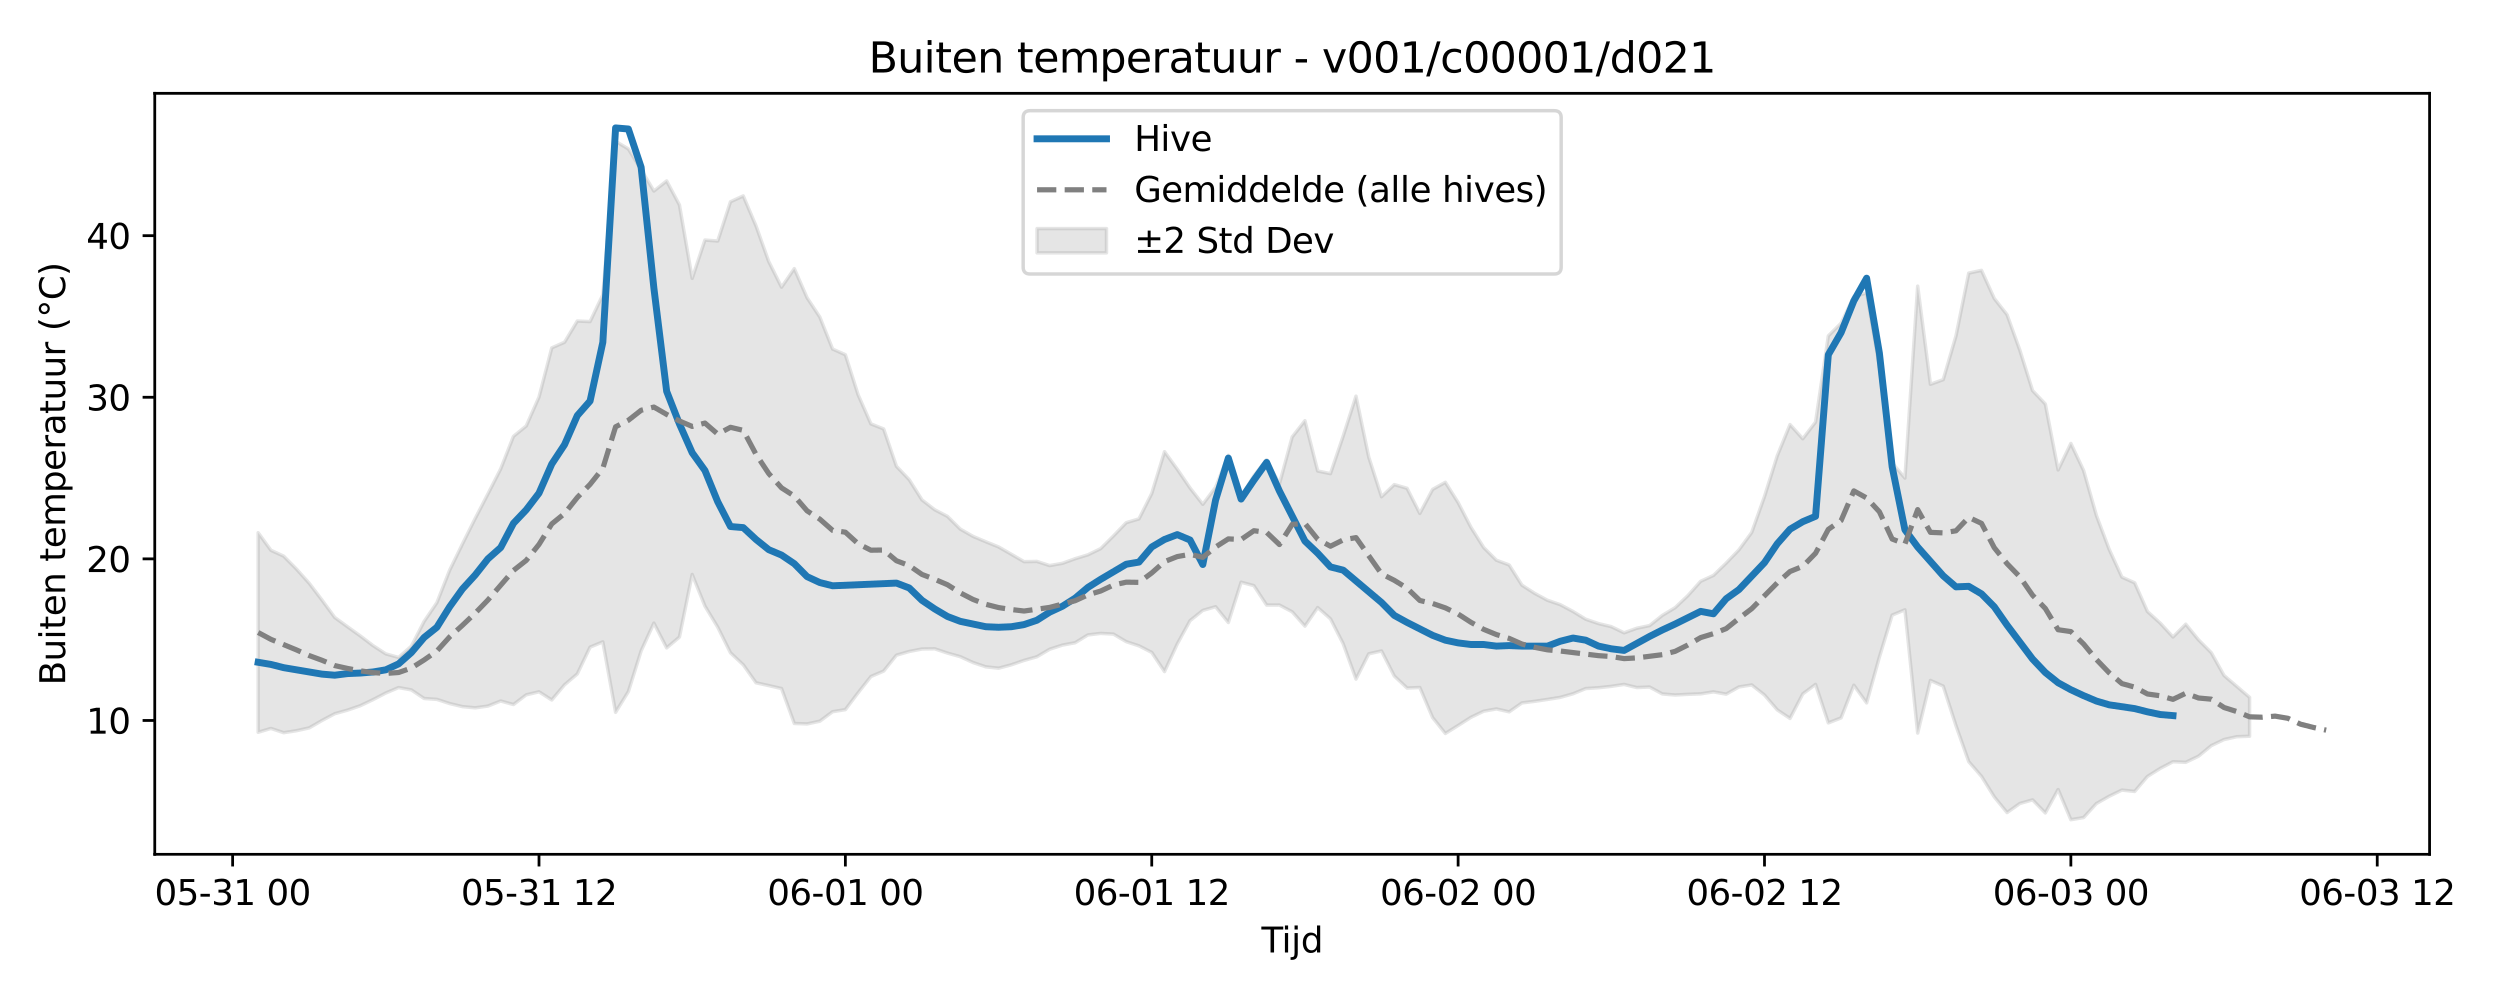 <?xml version="1.0" encoding="utf-8" standalone="no"?>
<!DOCTYPE svg PUBLIC "-//W3C//DTD SVG 1.1//EN"
  "http://www.w3.org/Graphics/SVG/1.1/DTD/svg11.dtd">
<svg xmlns:xlink="http://www.w3.org/1999/xlink" width="720pt" height="288pt" viewBox="0 0 720 288" xmlns="http://www.w3.org/2000/svg" version="1.1">
 <defs>
  <style type="text/css">*{stroke-linejoin: round; stroke-linecap: butt}</style>
 </defs>
 <g id="figure_1">
  <g id="patch_1">
   <path d="M 0 288 
L 720 288 
L 720 0 
L 0 0 
z
" style="fill: #ffffff"/>
  </g>
  <g id="axes_1">
   <g id="patch_2">
    <path d="M 44.57 246.04 
L 699.718 246.04 
L 699.718 26.88 
L 44.57 26.88 
z
" style="fill: #ffffff"/>
   </g>
   <g id="FillBetweenPolyCollection_1">
    <defs>
     <path id="m83b4dfcc74" d="M 74.349 -134.58 
L 74.349 -77.102 
L 78.026 -78.212 
L 81.702 -76.983 
L 85.379 -77.549 
L 89.055 -78.368 
L 92.732 -80.494 
L 96.408 -82.453 
L 100.085 -83.483 
L 103.761 -84.748 
L 107.438 -86.503 
L 111.114 -88.415 
L 114.791 -89.977 
L 118.467 -89.31 
L 122.144 -86.832 
L 125.82 -86.58 
L 129.497 -85.378 
L 133.173 -84.494 
L 136.85 -84.143 
L 140.526 -84.651 
L 144.203 -86.111 
L 147.879 -85.091 
L 151.556 -87.886 
L 155.232 -88.763 
L 158.908 -86.402 
L 162.585 -90.774 
L 166.261 -93.906 
L 169.938 -101.62 
L 173.614 -103.138 
L 177.291 -82.852 
L 180.967 -88.822 
L 184.644 -100.529 
L 188.32 -108.547 
L 191.997 -101.404 
L 195.673 -104.518 
L 199.35 -122.557 
L 203.026 -113.442 
L 206.703 -107.385 
L 210.379 -99.982 
L 214.056 -96.541 
L 217.732 -91.358 
L 221.409 -90.547 
L 225.085 -89.7 
L 228.762 -79.636 
L 232.438 -79.508 
L 236.115 -80.293 
L 239.791 -83.03 
L 243.467 -83.621 
L 247.144 -88.493 
L 250.82 -93.163 
L 254.497 -94.726 
L 258.173 -99.309 
L 261.85 -100.37 
L 265.526 -101.088 
L 269.203 -101.143 
L 272.879 -99.907 
L 276.556 -98.877 
L 280.232 -97.191 
L 283.909 -95.951 
L 287.585 -95.554 
L 291.262 -96.539 
L 294.938 -97.807 
L 298.615 -98.841 
L 302.291 -101.013 
L 305.968 -102.207 
L 309.644 -102.894 
L 313.321 -105.141 
L 316.997 -105.576 
L 320.673 -105.383 
L 324.35 -103.2 
L 328.026 -101.993 
L 331.703 -100.105 
L 335.379 -94.58 
L 339.056 -102.544 
L 342.732 -109.248 
L 346.409 -112.204 
L 350.085 -113.265 
L 353.762 -108.716 
L 357.438 -120.321 
L 361.115 -119.335 
L 364.791 -113.731 
L 368.468 -113.753 
L 372.144 -111.801 
L 375.821 -107.672 
L 379.497 -113.03 
L 383.174 -109.777 
L 386.85 -102.579 
L 390.527 -92.425 
L 394.203 -99.701 
L 397.88 -100.524 
L 401.556 -93.296 
L 405.232 -89.842 
L 408.909 -89.995 
L 412.585 -81.345 
L 416.262 -76.759 
L 419.938 -79.046 
L 423.615 -81.405 
L 427.291 -83.17 
L 430.968 -83.83 
L 434.644 -82.987 
L 438.321 -85.565 
L 441.997 -86.018 
L 445.674 -86.568 
L 449.35 -87.155 
L 453.027 -88.192 
L 456.703 -89.697 
L 460.38 -89.934 
L 464.056 -90.327 
L 467.733 -90.883 
L 471.409 -89.983 
L 475.086 -90.132 
L 478.762 -88.141 
L 482.439 -87.834 
L 486.115 -88.031 
L 489.791 -88.168 
L 493.468 -88.74 
L 497.144 -88.087 
L 500.821 -90.162 
L 504.497 -90.74 
L 508.174 -87.833 
L 511.85 -83.556 
L 515.527 -81.084 
L 519.203 -88.157 
L 522.88 -90.892 
L 526.556 -79.804 
L 530.233 -81.245 
L 533.909 -90.652 
L 537.586 -85.565 
L 541.262 -98.751 
L 544.939 -110.847 
L 548.615 -112.374 
L 552.292 -76.872 
L 555.968 -92.035 
L 559.645 -90.401 
L 563.321 -79.005 
L 566.998 -68.641 
L 570.674 -64.396 
L 574.35 -58.492 
L 578.027 -53.982 
L 581.703 -56.588 
L 585.38 -57.638 
L 589.056 -53.868 
L 592.733 -60.623 
L 596.409 -51.922 
L 600.086 -52.547 
L 603.762 -56.576 
L 607.439 -58.676 
L 611.115 -60.461 
L 614.792 -60.058 
L 618.468 -64.385 
L 622.145 -66.696 
L 625.821 -68.621 
L 629.498 -68.455 
L 633.174 -70.218 
L 636.851 -73.255 
L 640.527 -75.018 
L 644.204 -75.83 
L 647.88 -75.962 
L 647.88 -87.151 
L 647.88 -87.151 
L 644.204 -90.31 
L 640.527 -93.448 
L 636.851 -100.021 
L 633.174 -103.729 
L 629.498 -108.233 
L 625.821 -104.551 
L 622.145 -108.544 
L 618.468 -111.882 
L 614.792 -120.147 
L 611.115 -121.79 
L 607.439 -129.803 
L 603.762 -139.556 
L 600.086 -152.479 
L 596.409 -160.292 
L 592.733 -152.655 
L 589.056 -171.643 
L 585.38 -175.498 
L 581.703 -187.185 
L 578.027 -197.371 
L 574.35 -202.036 
L 570.674 -210.138 
L 566.998 -209.351 
L 563.321 -191.252 
L 559.645 -178.659 
L 555.968 -177.331 
L 552.292 -205.596 
L 548.615 -150.311 
L 544.939 -154.682 
L 541.262 -182.476 
L 537.586 -203.618 
L 533.909 -202.594 
L 530.233 -194.929 
L 526.556 -191.273 
L 522.88 -166.444 
L 519.203 -161.644 
L 515.527 -165.725 
L 511.85 -156.716 
L 508.174 -145.014 
L 504.497 -134.661 
L 500.821 -129.654 
L 497.144 -125.834 
L 493.468 -122.277 
L 489.791 -120.589 
L 486.115 -116.471 
L 482.439 -112.989 
L 478.762 -110.776 
L 475.086 -107.832 
L 471.409 -107.073 
L 467.733 -105.752 
L 464.056 -107.526 
L 460.38 -108.407 
L 456.703 -109.663 
L 453.027 -111.899 
L 449.35 -113.867 
L 445.674 -115.119 
L 441.997 -117.11 
L 438.321 -119.468 
L 434.644 -125.297 
L 430.968 -126.655 
L 427.291 -130.329 
L 423.615 -136.172 
L 419.938 -143.274 
L 416.262 -149.107 
L 412.585 -147.048 
L 408.909 -140.126 
L 405.232 -147.371 
L 401.556 -148.438 
L 397.88 -144.934 
L 394.203 -156.35 
L 390.527 -173.909 
L 386.85 -162.447 
L 383.174 -151.593 
L 379.497 -152.351 
L 375.821 -166.84 
L 372.144 -162.157 
L 368.468 -148.592 
L 364.791 -155.617 
L 361.115 -150.977 
L 357.438 -144.927 
L 353.762 -156.887 
L 350.085 -147.661 
L 346.409 -142.76 
L 342.732 -147.467 
L 339.056 -152.864 
L 335.379 -157.917 
L 331.703 -145.884 
L 328.026 -138.567 
L 324.35 -137.47 
L 320.673 -133.647 
L 316.997 -129.997 
L 313.321 -128.216 
L 309.644 -127.094 
L 305.968 -125.764 
L 302.291 -125.119 
L 298.615 -126.315 
L 294.938 -126.242 
L 291.262 -128.374 
L 287.585 -130.49 
L 283.909 -131.976 
L 280.232 -133.529 
L 276.556 -135.632 
L 272.879 -139.278 
L 269.203 -141.189 
L 265.526 -144.037 
L 261.85 -149.852 
L 258.173 -153.706 
L 254.497 -164.463 
L 250.82 -165.928 
L 247.144 -174.295 
L 243.467 -185.838 
L 239.791 -187.471 
L 236.115 -196.679 
L 232.438 -202.251 
L 228.762 -210.634 
L 225.085 -205.29 
L 221.409 -212.654 
L 217.732 -222.935 
L 214.056 -231.581 
L 210.379 -229.89 
L 206.703 -218.587 
L 203.026 -218.869 
L 199.35 -207.825 
L 195.673 -228.99 
L 191.997 -235.893 
L 188.32 -232.983 
L 184.644 -239.162 
L 180.967 -245.107 
L 177.291 -247.308 
L 173.614 -203.11 
L 169.938 -195.387 
L 166.261 -195.543 
L 162.585 -189.434 
L 158.908 -187.822 
L 155.232 -173.649 
L 151.556 -165.328 
L 147.879 -162.338 
L 144.203 -152.964 
L 140.526 -145.758 
L 136.85 -138.664 
L 133.173 -131.31 
L 129.497 -123.778 
L 125.82 -114.42 
L 122.144 -109.026 
L 118.467 -101.894 
L 114.791 -98.657 
L 111.114 -99.686 
L 107.438 -102.064 
L 103.761 -104.861 
L 100.085 -107.5 
L 96.408 -110.17 
L 92.732 -115.187 
L 89.055 -120.017 
L 85.379 -124.116 
L 81.702 -127.829 
L 78.026 -129.525 
L 74.349 -134.58 
z
" style="stroke: #808080; stroke-opacity: 0.2"/>
    </defs>
    <g clip-path="url(#p0ce07b7a3b)">
     <use xlink:href="#m83b4dfcc74" x="0" y="288" style="fill: #808080; fill-opacity: 0.2; stroke: #808080; stroke-opacity: 0.2"/>
    </g>
   </g>
   <g id="matplotlib.axis_1">
    <g id="xtick_1">
     <g id="line2d_1">
      <defs>
       <path id="mdfe0a008f3" d="M 0 0 
L 0 3.5 
" style="stroke: #000000; stroke-width: 0.8"/>
      </defs>
      <g>
       <use xlink:href="#mdfe0a008f3" x="66.997" y="246.04" style="stroke: #000000; stroke-width: 0.8"/>
      </g>
     </g>
     <g id="text_1">
      <!-- 05-31 00 -->
      <g transform="translate(44.516 260.638) scale(0.1 -0.1)">
       <defs>
        <path id="DejaVuSans-30" d="M 2034 4250 
Q 1547 4250 1301 3770 
Q 1056 3291 1056 2328 
Q 1056 1369 1301 889 
Q 1547 409 2034 409 
Q 2525 409 2770 889 
Q 3016 1369 3016 2328 
Q 3016 3291 2770 3770 
Q 2525 4250 2034 4250 
z
M 2034 4750 
Q 2819 4750 3233 4129 
Q 3647 3509 3647 2328 
Q 3647 1150 3233 529 
Q 2819 -91 2034 -91 
Q 1250 -91 836 529 
Q 422 1150 422 2328 
Q 422 3509 836 4129 
Q 1250 4750 2034 4750 
z
" transform="scale(0.016)"/>
        <path id="DejaVuSans-35" d="M 691 4666 
L 3169 4666 
L 3169 4134 
L 1269 4134 
L 1269 2991 
Q 1406 3038 1543 3061 
Q 1681 3084 1819 3084 
Q 2600 3084 3056 2656 
Q 3513 2228 3513 1497 
Q 3513 744 3044 326 
Q 2575 -91 1722 -91 
Q 1428 -91 1123 -41 
Q 819 9 494 109 
L 494 744 
Q 775 591 1075 516 
Q 1375 441 1709 441 
Q 2250 441 2565 725 
Q 2881 1009 2881 1497 
Q 2881 1984 2565 2268 
Q 2250 2553 1709 2553 
Q 1456 2553 1204 2497 
Q 953 2441 691 2322 
L 691 4666 
z
" transform="scale(0.016)"/>
        <path id="DejaVuSans-2d" d="M 313 2009 
L 1997 2009 
L 1997 1497 
L 313 1497 
L 313 2009 
z
" transform="scale(0.016)"/>
        <path id="DejaVuSans-33" d="M 2597 2516 
Q 3050 2419 3304 2112 
Q 3559 1806 3559 1356 
Q 3559 666 3084 287 
Q 2609 -91 1734 -91 
Q 1441 -91 1130 -33 
Q 819 25 488 141 
L 488 750 
Q 750 597 1062 519 
Q 1375 441 1716 441 
Q 2309 441 2620 675 
Q 2931 909 2931 1356 
Q 2931 1769 2642 2001 
Q 2353 2234 1838 2234 
L 1294 2234 
L 1294 2753 
L 1863 2753 
Q 2328 2753 2575 2939 
Q 2822 3125 2822 3475 
Q 2822 3834 2567 4026 
Q 2313 4219 1838 4219 
Q 1578 4219 1281 4162 
Q 984 4106 628 3988 
L 628 4550 
Q 988 4650 1302 4700 
Q 1616 4750 1894 4750 
Q 2613 4750 3031 4423 
Q 3450 4097 3450 3541 
Q 3450 3153 3228 2886 
Q 3006 2619 2597 2516 
z
" transform="scale(0.016)"/>
        <path id="DejaVuSans-31" d="M 794 531 
L 1825 531 
L 1825 4091 
L 703 3866 
L 703 4441 
L 1819 4666 
L 2450 4666 
L 2450 531 
L 3481 531 
L 3481 0 
L 794 0 
L 794 531 
z
" transform="scale(0.016)"/>
        <path id="DejaVuSans-20" transform="scale(0.016)"/>
       </defs>
       <use xlink:href="#DejaVuSans-30"/>
       <use xlink:href="#DejaVuSans-35" transform="translate(63.623 0)"/>
       <use xlink:href="#DejaVuSans-2d" transform="translate(127.246 0)"/>
       <use xlink:href="#DejaVuSans-33" transform="translate(163.33 0)"/>
       <use xlink:href="#DejaVuSans-31" transform="translate(226.953 0)"/>
       <use xlink:href="#DejaVuSans-20" transform="translate(290.576 0)"/>
       <use xlink:href="#DejaVuSans-30" transform="translate(322.363 0)"/>
       <use xlink:href="#DejaVuSans-30" transform="translate(385.986 0)"/>
      </g>
     </g>
    </g>
    <g id="xtick_2">
     <g id="line2d_2">
      <g>
       <use xlink:href="#mdfe0a008f3" x="155.232" y="246.04" style="stroke: #000000; stroke-width: 0.8"/>
      </g>
     </g>
     <g id="text_2">
      <!-- 05-31 12 -->
      <g transform="translate(132.752 260.638) scale(0.1 -0.1)">
       <defs>
        <path id="DejaVuSans-32" d="M 1228 531 
L 3431 531 
L 3431 0 
L 469 0 
L 469 531 
Q 828 903 1448 1529 
Q 2069 2156 2228 2338 
Q 2531 2678 2651 2914 
Q 2772 3150 2772 3378 
Q 2772 3750 2511 3984 
Q 2250 4219 1831 4219 
Q 1534 4219 1204 4116 
Q 875 4013 500 3803 
L 500 4441 
Q 881 4594 1212 4672 
Q 1544 4750 1819 4750 
Q 2544 4750 2975 4387 
Q 3406 4025 3406 3419 
Q 3406 3131 3298 2873 
Q 3191 2616 2906 2266 
Q 2828 2175 2409 1742 
Q 1991 1309 1228 531 
z
" transform="scale(0.016)"/>
       </defs>
       <use xlink:href="#DejaVuSans-30"/>
       <use xlink:href="#DejaVuSans-35" transform="translate(63.623 0)"/>
       <use xlink:href="#DejaVuSans-2d" transform="translate(127.246 0)"/>
       <use xlink:href="#DejaVuSans-33" transform="translate(163.33 0)"/>
       <use xlink:href="#DejaVuSans-31" transform="translate(226.953 0)"/>
       <use xlink:href="#DejaVuSans-20" transform="translate(290.576 0)"/>
       <use xlink:href="#DejaVuSans-31" transform="translate(322.363 0)"/>
       <use xlink:href="#DejaVuSans-32" transform="translate(385.986 0)"/>
      </g>
     </g>
    </g>
    <g id="xtick_3">
     <g id="line2d_3">
      <g>
       <use xlink:href="#mdfe0a008f3" x="243.467" y="246.04" style="stroke: #000000; stroke-width: 0.8"/>
      </g>
     </g>
     <g id="text_3">
      <!-- 06-01 00 -->
      <g transform="translate(220.987 260.638) scale(0.1 -0.1)">
       <defs>
        <path id="DejaVuSans-36" d="M 2113 2584 
Q 1688 2584 1439 2293 
Q 1191 2003 1191 1497 
Q 1191 994 1439 701 
Q 1688 409 2113 409 
Q 2538 409 2786 701 
Q 3034 994 3034 1497 
Q 3034 2003 2786 2293 
Q 2538 2584 2113 2584 
z
M 3366 4563 
L 3366 3988 
Q 3128 4100 2886 4159 
Q 2644 4219 2406 4219 
Q 1781 4219 1451 3797 
Q 1122 3375 1075 2522 
Q 1259 2794 1537 2939 
Q 1816 3084 2150 3084 
Q 2853 3084 3261 2657 
Q 3669 2231 3669 1497 
Q 3669 778 3244 343 
Q 2819 -91 2113 -91 
Q 1303 -91 875 529 
Q 447 1150 447 2328 
Q 447 3434 972 4092 
Q 1497 4750 2381 4750 
Q 2619 4750 2861 4703 
Q 3103 4656 3366 4563 
z
" transform="scale(0.016)"/>
       </defs>
       <use xlink:href="#DejaVuSans-30"/>
       <use xlink:href="#DejaVuSans-36" transform="translate(63.623 0)"/>
       <use xlink:href="#DejaVuSans-2d" transform="translate(127.246 0)"/>
       <use xlink:href="#DejaVuSans-30" transform="translate(163.33 0)"/>
       <use xlink:href="#DejaVuSans-31" transform="translate(226.953 0)"/>
       <use xlink:href="#DejaVuSans-20" transform="translate(290.576 0)"/>
       <use xlink:href="#DejaVuSans-30" transform="translate(322.363 0)"/>
       <use xlink:href="#DejaVuSans-30" transform="translate(385.986 0)"/>
      </g>
     </g>
    </g>
    <g id="xtick_4">
     <g id="line2d_4">
      <g>
       <use xlink:href="#mdfe0a008f3" x="331.703" y="246.04" style="stroke: #000000; stroke-width: 0.8"/>
      </g>
     </g>
     <g id="text_4">
      <!-- 06-01 12 -->
      <g transform="translate(309.222 260.638) scale(0.1 -0.1)">
       <use xlink:href="#DejaVuSans-30"/>
       <use xlink:href="#DejaVuSans-36" transform="translate(63.623 0)"/>
       <use xlink:href="#DejaVuSans-2d" transform="translate(127.246 0)"/>
       <use xlink:href="#DejaVuSans-30" transform="translate(163.33 0)"/>
       <use xlink:href="#DejaVuSans-31" transform="translate(226.953 0)"/>
       <use xlink:href="#DejaVuSans-20" transform="translate(290.576 0)"/>
       <use xlink:href="#DejaVuSans-31" transform="translate(322.363 0)"/>
       <use xlink:href="#DejaVuSans-32" transform="translate(385.986 0)"/>
      </g>
     </g>
    </g>
    <g id="xtick_5">
     <g id="line2d_5">
      <g>
       <use xlink:href="#mdfe0a008f3" x="419.938" y="246.04" style="stroke: #000000; stroke-width: 0.8"/>
      </g>
     </g>
     <g id="text_5">
      <!-- 06-02 00 -->
      <g transform="translate(397.458 260.638) scale(0.1 -0.1)">
       <use xlink:href="#DejaVuSans-30"/>
       <use xlink:href="#DejaVuSans-36" transform="translate(63.623 0)"/>
       <use xlink:href="#DejaVuSans-2d" transform="translate(127.246 0)"/>
       <use xlink:href="#DejaVuSans-30" transform="translate(163.33 0)"/>
       <use xlink:href="#DejaVuSans-32" transform="translate(226.953 0)"/>
       <use xlink:href="#DejaVuSans-20" transform="translate(290.576 0)"/>
       <use xlink:href="#DejaVuSans-30" transform="translate(322.363 0)"/>
       <use xlink:href="#DejaVuSans-30" transform="translate(385.986 0)"/>
      </g>
     </g>
    </g>
    <g id="xtick_6">
     <g id="line2d_6">
      <g>
       <use xlink:href="#mdfe0a008f3" x="508.174" y="246.04" style="stroke: #000000; stroke-width: 0.8"/>
      </g>
     </g>
     <g id="text_6">
      <!-- 06-02 12 -->
      <g transform="translate(485.693 260.638) scale(0.1 -0.1)">
       <use xlink:href="#DejaVuSans-30"/>
       <use xlink:href="#DejaVuSans-36" transform="translate(63.623 0)"/>
       <use xlink:href="#DejaVuSans-2d" transform="translate(127.246 0)"/>
       <use xlink:href="#DejaVuSans-30" transform="translate(163.33 0)"/>
       <use xlink:href="#DejaVuSans-32" transform="translate(226.953 0)"/>
       <use xlink:href="#DejaVuSans-20" transform="translate(290.576 0)"/>
       <use xlink:href="#DejaVuSans-31" transform="translate(322.363 0)"/>
       <use xlink:href="#DejaVuSans-32" transform="translate(385.986 0)"/>
      </g>
     </g>
    </g>
    <g id="xtick_7">
     <g id="line2d_7">
      <g>
       <use xlink:href="#mdfe0a008f3" x="596.409" y="246.04" style="stroke: #000000; stroke-width: 0.8"/>
      </g>
     </g>
     <g id="text_7">
      <!-- 06-03 00 -->
      <g transform="translate(573.929 260.638) scale(0.1 -0.1)">
       <use xlink:href="#DejaVuSans-30"/>
       <use xlink:href="#DejaVuSans-36" transform="translate(63.623 0)"/>
       <use xlink:href="#DejaVuSans-2d" transform="translate(127.246 0)"/>
       <use xlink:href="#DejaVuSans-30" transform="translate(163.33 0)"/>
       <use xlink:href="#DejaVuSans-33" transform="translate(226.953 0)"/>
       <use xlink:href="#DejaVuSans-20" transform="translate(290.576 0)"/>
       <use xlink:href="#DejaVuSans-30" transform="translate(322.363 0)"/>
       <use xlink:href="#DejaVuSans-30" transform="translate(385.986 0)"/>
      </g>
     </g>
    </g>
    <g id="xtick_8">
     <g id="line2d_8">
      <g>
       <use xlink:href="#mdfe0a008f3" x="684.645" y="246.04" style="stroke: #000000; stroke-width: 0.8"/>
      </g>
     </g>
     <g id="text_8">
      <!-- 06-03 12 -->
      <g transform="translate(662.164 260.638) scale(0.1 -0.1)">
       <use xlink:href="#DejaVuSans-30"/>
       <use xlink:href="#DejaVuSans-36" transform="translate(63.623 0)"/>
       <use xlink:href="#DejaVuSans-2d" transform="translate(127.246 0)"/>
       <use xlink:href="#DejaVuSans-30" transform="translate(163.33 0)"/>
       <use xlink:href="#DejaVuSans-33" transform="translate(226.953 0)"/>
       <use xlink:href="#DejaVuSans-20" transform="translate(290.576 0)"/>
       <use xlink:href="#DejaVuSans-31" transform="translate(322.363 0)"/>
       <use xlink:href="#DejaVuSans-32" transform="translate(385.986 0)"/>
      </g>
     </g>
    </g>
    <g id="text_9">
     <!-- Tijd -->
     <g transform="translate(363.294 274.317) scale(0.1 -0.1)">
      <defs>
       <path id="DejaVuSans-54" d="M -19 4666 
L 3928 4666 
L 3928 4134 
L 2272 4134 
L 2272 0 
L 1638 0 
L 1638 4134 
L -19 4134 
L -19 4666 
z
" transform="scale(0.016)"/>
       <path id="DejaVuSans-69" d="M 603 3500 
L 1178 3500 
L 1178 0 
L 603 0 
L 603 3500 
z
M 603 4863 
L 1178 4863 
L 1178 4134 
L 603 4134 
L 603 4863 
z
" transform="scale(0.016)"/>
       <path id="DejaVuSans-6a" d="M 603 3500 
L 1178 3500 
L 1178 -63 
Q 1178 -731 923 -1031 
Q 669 -1331 103 -1331 
L -116 -1331 
L -116 -844 
L 38 -844 
Q 366 -844 484 -692 
Q 603 -541 603 -63 
L 603 3500 
z
M 603 4863 
L 1178 4863 
L 1178 4134 
L 603 4134 
L 603 4863 
z
" transform="scale(0.016)"/>
       <path id="DejaVuSans-64" d="M 2906 2969 
L 2906 4863 
L 3481 4863 
L 3481 0 
L 2906 0 
L 2906 525 
Q 2725 213 2448 61 
Q 2172 -91 1784 -91 
Q 1150 -91 751 415 
Q 353 922 353 1747 
Q 353 2572 751 3078 
Q 1150 3584 1784 3584 
Q 2172 3584 2448 3432 
Q 2725 3281 2906 2969 
z
M 947 1747 
Q 947 1113 1208 752 
Q 1469 391 1925 391 
Q 2381 391 2643 752 
Q 2906 1113 2906 1747 
Q 2906 2381 2643 2742 
Q 2381 3103 1925 3103 
Q 1469 3103 1208 2742 
Q 947 2381 947 1747 
z
" transform="scale(0.016)"/>
      </defs>
      <use xlink:href="#DejaVuSans-54"/>
      <use xlink:href="#DejaVuSans-69" transform="translate(57.959 0)"/>
      <use xlink:href="#DejaVuSans-6a" transform="translate(85.742 0)"/>
      <use xlink:href="#DejaVuSans-64" transform="translate(113.525 0)"/>
     </g>
    </g>
   </g>
   <g id="matplotlib.axis_2">
    <g id="ytick_1">
     <g id="line2d_9">
      <defs>
       <path id="m744cb67b25" d="M 0 0 
L -3.5 0 
" style="stroke: #000000; stroke-width: 0.8"/>
      </defs>
      <g>
       <use xlink:href="#m744cb67b25" x="44.57" y="207.49" style="stroke: #000000; stroke-width: 0.8"/>
      </g>
     </g>
     <g id="text_10">
      <!-- 10 -->
      <g transform="translate(24.845 211.289) scale(0.1 -0.1)">
       <use xlink:href="#DejaVuSans-31"/>
       <use xlink:href="#DejaVuSans-30" transform="translate(63.623 0)"/>
      </g>
     </g>
    </g>
    <g id="ytick_2">
     <g id="line2d_10">
      <g>
       <use xlink:href="#m744cb67b25" x="44.57" y="160.95" style="stroke: #000000; stroke-width: 0.8"/>
      </g>
     </g>
     <g id="text_11">
      <!-- 20 -->
      <g transform="translate(24.845 164.749) scale(0.1 -0.1)">
       <use xlink:href="#DejaVuSans-32"/>
       <use xlink:href="#DejaVuSans-30" transform="translate(63.623 0)"/>
      </g>
     </g>
    </g>
    <g id="ytick_3">
     <g id="line2d_11">
      <g>
       <use xlink:href="#m744cb67b25" x="44.57" y="114.409" style="stroke: #000000; stroke-width: 0.8"/>
      </g>
     </g>
     <g id="text_12">
      <!-- 30 -->
      <g transform="translate(24.845 118.208) scale(0.1 -0.1)">
       <use xlink:href="#DejaVuSans-33"/>
       <use xlink:href="#DejaVuSans-30" transform="translate(63.623 0)"/>
      </g>
     </g>
    </g>
    <g id="ytick_4">
     <g id="line2d_12">
      <g>
       <use xlink:href="#m744cb67b25" x="44.57" y="67.869" style="stroke: #000000; stroke-width: 0.8"/>
      </g>
     </g>
     <g id="text_13">
      <!-- 40 -->
      <g transform="translate(24.845 71.668) scale(0.1 -0.1)">
       <defs>
        <path id="DejaVuSans-34" d="M 2419 4116 
L 825 1625 
L 2419 1625 
L 2419 4116 
z
M 2253 4666 
L 3047 4666 
L 3047 1625 
L 3713 1625 
L 3713 1100 
L 3047 1100 
L 3047 0 
L 2419 0 
L 2419 1100 
L 313 1100 
L 313 1709 
L 2253 4666 
z
" transform="scale(0.016)"/>
       </defs>
       <use xlink:href="#DejaVuSans-34"/>
       <use xlink:href="#DejaVuSans-30" transform="translate(63.623 0)"/>
      </g>
     </g>
    </g>
    <g id="text_14">
     <!-- Buiten temperatuur (°C) -->
     <g transform="translate(18.765 197.355) rotate(-90) scale(0.1 -0.1)">
      <defs>
       <path id="DejaVuSans-42" d="M 1259 2228 
L 1259 519 
L 2272 519 
Q 2781 519 3026 730 
Q 3272 941 3272 1375 
Q 3272 1813 3026 2020 
Q 2781 2228 2272 2228 
L 1259 2228 
z
M 1259 4147 
L 1259 2741 
L 2194 2741 
Q 2656 2741 2882 2914 
Q 3109 3088 3109 3444 
Q 3109 3797 2882 3972 
Q 2656 4147 2194 4147 
L 1259 4147 
z
M 628 4666 
L 2241 4666 
Q 2963 4666 3353 4366 
Q 3744 4066 3744 3513 
Q 3744 3084 3544 2831 
Q 3344 2578 2956 2516 
Q 3422 2416 3680 2098 
Q 3938 1781 3938 1306 
Q 3938 681 3513 340 
Q 3088 0 2303 0 
L 628 0 
L 628 4666 
z
" transform="scale(0.016)"/>
       <path id="DejaVuSans-75" d="M 544 1381 
L 544 3500 
L 1119 3500 
L 1119 1403 
Q 1119 906 1312 657 
Q 1506 409 1894 409 
Q 2359 409 2629 706 
Q 2900 1003 2900 1516 
L 2900 3500 
L 3475 3500 
L 3475 0 
L 2900 0 
L 2900 538 
Q 2691 219 2414 64 
Q 2138 -91 1772 -91 
Q 1169 -91 856 284 
Q 544 659 544 1381 
z
M 1991 3584 
L 1991 3584 
z
" transform="scale(0.016)"/>
       <path id="DejaVuSans-74" d="M 1172 4494 
L 1172 3500 
L 2356 3500 
L 2356 3053 
L 1172 3053 
L 1172 1153 
Q 1172 725 1289 603 
Q 1406 481 1766 481 
L 2356 481 
L 2356 0 
L 1766 0 
Q 1100 0 847 248 
Q 594 497 594 1153 
L 594 3053 
L 172 3053 
L 172 3500 
L 594 3500 
L 594 4494 
L 1172 4494 
z
" transform="scale(0.016)"/>
       <path id="DejaVuSans-65" d="M 3597 1894 
L 3597 1613 
L 953 1613 
Q 991 1019 1311 708 
Q 1631 397 2203 397 
Q 2534 397 2845 478 
Q 3156 559 3463 722 
L 3463 178 
Q 3153 47 2828 -22 
Q 2503 -91 2169 -91 
Q 1331 -91 842 396 
Q 353 884 353 1716 
Q 353 2575 817 3079 
Q 1281 3584 2069 3584 
Q 2775 3584 3186 3129 
Q 3597 2675 3597 1894 
z
M 3022 2063 
Q 3016 2534 2758 2815 
Q 2500 3097 2075 3097 
Q 1594 3097 1305 2825 
Q 1016 2553 972 2059 
L 3022 2063 
z
" transform="scale(0.016)"/>
       <path id="DejaVuSans-6e" d="M 3513 2113 
L 3513 0 
L 2938 0 
L 2938 2094 
Q 2938 2591 2744 2837 
Q 2550 3084 2163 3084 
Q 1697 3084 1428 2787 
Q 1159 2491 1159 1978 
L 1159 0 
L 581 0 
L 581 3500 
L 1159 3500 
L 1159 2956 
Q 1366 3272 1645 3428 
Q 1925 3584 2291 3584 
Q 2894 3584 3203 3211 
Q 3513 2838 3513 2113 
z
" transform="scale(0.016)"/>
       <path id="DejaVuSans-6d" d="M 3328 2828 
Q 3544 3216 3844 3400 
Q 4144 3584 4550 3584 
Q 5097 3584 5394 3201 
Q 5691 2819 5691 2113 
L 5691 0 
L 5113 0 
L 5113 2094 
Q 5113 2597 4934 2840 
Q 4756 3084 4391 3084 
Q 3944 3084 3684 2787 
Q 3425 2491 3425 1978 
L 3425 0 
L 2847 0 
L 2847 2094 
Q 2847 2600 2669 2842 
Q 2491 3084 2119 3084 
Q 1678 3084 1418 2786 
Q 1159 2488 1159 1978 
L 1159 0 
L 581 0 
L 581 3500 
L 1159 3500 
L 1159 2956 
Q 1356 3278 1631 3431 
Q 1906 3584 2284 3584 
Q 2666 3584 2933 3390 
Q 3200 3197 3328 2828 
z
" transform="scale(0.016)"/>
       <path id="DejaVuSans-70" d="M 1159 525 
L 1159 -1331 
L 581 -1331 
L 581 3500 
L 1159 3500 
L 1159 2969 
Q 1341 3281 1617 3432 
Q 1894 3584 2278 3584 
Q 2916 3584 3314 3078 
Q 3713 2572 3713 1747 
Q 3713 922 3314 415 
Q 2916 -91 2278 -91 
Q 1894 -91 1617 61 
Q 1341 213 1159 525 
z
M 3116 1747 
Q 3116 2381 2855 2742 
Q 2594 3103 2138 3103 
Q 1681 3103 1420 2742 
Q 1159 2381 1159 1747 
Q 1159 1113 1420 752 
Q 1681 391 2138 391 
Q 2594 391 2855 752 
Q 3116 1113 3116 1747 
z
" transform="scale(0.016)"/>
       <path id="DejaVuSans-72" d="M 2631 2963 
Q 2534 3019 2420 3045 
Q 2306 3072 2169 3072 
Q 1681 3072 1420 2755 
Q 1159 2438 1159 1844 
L 1159 0 
L 581 0 
L 581 3500 
L 1159 3500 
L 1159 2956 
Q 1341 3275 1631 3429 
Q 1922 3584 2338 3584 
Q 2397 3584 2469 3576 
Q 2541 3569 2628 3553 
L 2631 2963 
z
" transform="scale(0.016)"/>
       <path id="DejaVuSans-61" d="M 2194 1759 
Q 1497 1759 1228 1600 
Q 959 1441 959 1056 
Q 959 750 1161 570 
Q 1363 391 1709 391 
Q 2188 391 2477 730 
Q 2766 1069 2766 1631 
L 2766 1759 
L 2194 1759 
z
M 3341 1997 
L 3341 0 
L 2766 0 
L 2766 531 
Q 2569 213 2275 61 
Q 1981 -91 1556 -91 
Q 1019 -91 701 211 
Q 384 513 384 1019 
Q 384 1609 779 1909 
Q 1175 2209 1959 2209 
L 2766 2209 
L 2766 2266 
Q 2766 2663 2505 2880 
Q 2244 3097 1772 3097 
Q 1472 3097 1187 3025 
Q 903 2953 641 2809 
L 641 3341 
Q 956 3463 1253 3523 
Q 1550 3584 1831 3584 
Q 2591 3584 2966 3190 
Q 3341 2797 3341 1997 
z
" transform="scale(0.016)"/>
       <path id="DejaVuSans-28" d="M 1984 4856 
Q 1566 4138 1362 3434 
Q 1159 2731 1159 2009 
Q 1159 1288 1364 580 
Q 1569 -128 1984 -844 
L 1484 -844 
Q 1016 -109 783 600 
Q 550 1309 550 2009 
Q 550 2706 781 3412 
Q 1013 4119 1484 4856 
L 1984 4856 
z
" transform="scale(0.016)"/>
       <path id="DejaVuSans-b0" d="M 1600 4347 
Q 1350 4347 1178 4173 
Q 1006 4000 1006 3750 
Q 1006 3503 1178 3333 
Q 1350 3163 1600 3163 
Q 1850 3163 2022 3333 
Q 2194 3503 2194 3750 
Q 2194 3997 2020 4172 
Q 1847 4347 1600 4347 
z
M 1600 4750 
Q 1800 4750 1984 4673 
Q 2169 4597 2303 4453 
Q 2447 4313 2519 4134 
Q 2591 3956 2591 3750 
Q 2591 3338 2302 3052 
Q 2013 2766 1594 2766 
Q 1172 2766 890 3047 
Q 609 3328 609 3750 
Q 609 4169 896 4459 
Q 1184 4750 1600 4750 
z
" transform="scale(0.016)"/>
       <path id="DejaVuSans-43" d="M 4122 4306 
L 4122 3641 
Q 3803 3938 3442 4084 
Q 3081 4231 2675 4231 
Q 1875 4231 1450 3742 
Q 1025 3253 1025 2328 
Q 1025 1406 1450 917 
Q 1875 428 2675 428 
Q 3081 428 3442 575 
Q 3803 722 4122 1019 
L 4122 359 
Q 3791 134 3420 21 
Q 3050 -91 2638 -91 
Q 1578 -91 968 557 
Q 359 1206 359 2328 
Q 359 3453 968 4101 
Q 1578 4750 2638 4750 
Q 3056 4750 3426 4639 
Q 3797 4528 4122 4306 
z
" transform="scale(0.016)"/>
       <path id="DejaVuSans-29" d="M 513 4856 
L 1013 4856 
Q 1481 4119 1714 3412 
Q 1947 2706 1947 2009 
Q 1947 1309 1714 600 
Q 1481 -109 1013 -844 
L 513 -844 
Q 928 -128 1133 580 
Q 1338 1288 1338 2009 
Q 1338 2731 1133 3434 
Q 928 4138 513 4856 
z
" transform="scale(0.016)"/>
      </defs>
      <use xlink:href="#DejaVuSans-42"/>
      <use xlink:href="#DejaVuSans-75" transform="translate(68.604 0)"/>
      <use xlink:href="#DejaVuSans-69" transform="translate(131.982 0)"/>
      <use xlink:href="#DejaVuSans-74" transform="translate(159.766 0)"/>
      <use xlink:href="#DejaVuSans-65" transform="translate(198.975 0)"/>
      <use xlink:href="#DejaVuSans-6e" transform="translate(260.498 0)"/>
      <use xlink:href="#DejaVuSans-20" transform="translate(323.877 0)"/>
      <use xlink:href="#DejaVuSans-74" transform="translate(355.664 0)"/>
      <use xlink:href="#DejaVuSans-65" transform="translate(394.873 0)"/>
      <use xlink:href="#DejaVuSans-6d" transform="translate(456.396 0)"/>
      <use xlink:href="#DejaVuSans-70" transform="translate(553.809 0)"/>
      <use xlink:href="#DejaVuSans-65" transform="translate(617.285 0)"/>
      <use xlink:href="#DejaVuSans-72" transform="translate(678.809 0)"/>
      <use xlink:href="#DejaVuSans-61" transform="translate(719.922 0)"/>
      <use xlink:href="#DejaVuSans-74" transform="translate(781.201 0)"/>
      <use xlink:href="#DejaVuSans-75" transform="translate(820.41 0)"/>
      <use xlink:href="#DejaVuSans-75" transform="translate(883.789 0)"/>
      <use xlink:href="#DejaVuSans-72" transform="translate(947.168 0)"/>
      <use xlink:href="#DejaVuSans-20" transform="translate(988.281 0)"/>
      <use xlink:href="#DejaVuSans-28" transform="translate(1020.068 0)"/>
      <use xlink:href="#DejaVuSans-b0" transform="translate(1059.082 0)"/>
      <use xlink:href="#DejaVuSans-43" transform="translate(1109.082 0)"/>
      <use xlink:href="#DejaVuSans-29" transform="translate(1178.906 0)"/>
     </g>
    </g>
   </g>
   <g id="line2d_13">
    <path d="M 74.349 190.736 
L 78.026 191.356 
L 81.702 192.287 
L 92.732 194.149 
L 96.408 194.459 
L 100.085 193.993 
L 103.761 193.838 
L 107.438 193.528 
L 111.114 192.908 
L 114.791 191.201 
L 118.467 187.943 
L 122.144 183.599 
L 125.82 180.652 
L 129.497 174.757 
L 133.173 169.637 
L 136.85 165.604 
L 140.526 160.95 
L 144.203 157.692 
L 147.879 150.711 
L 151.556 146.832 
L 155.232 142.023 
L 158.908 133.646 
L 162.585 128.061 
L 166.261 119.684 
L 169.938 115.495 
L 173.614 98.586 
L 177.291 36.842 
L 180.967 37.152 
L 184.644 48.167 
L 188.32 82.994 
L 191.997 112.703 
L 195.673 122.088 
L 199.35 130.388 
L 203.026 135.508 
L 206.703 144.505 
L 210.379 151.642 
L 214.056 151.952 
L 217.732 155.365 
L 221.409 158.312 
L 225.085 159.864 
L 228.762 162.346 
L 232.438 166.069 
L 236.115 167.776 
L 239.791 168.706 
L 258.173 167.931 
L 261.85 169.327 
L 265.526 172.895 
L 269.203 175.377 
L 272.879 177.549 
L 276.556 178.945 
L 283.909 180.497 
L 287.585 180.652 
L 291.262 180.497 
L 294.938 179.876 
L 298.615 178.635 
L 302.291 176.308 
L 305.968 174.602 
L 309.644 172.275 
L 313.321 169.172 
L 316.997 166.845 
L 324.35 162.501 
L 328.026 161.881 
L 331.703 157.537 
L 335.379 155.365 
L 339.056 153.969 
L 342.732 155.52 
L 346.409 162.579 
L 350.085 144.04 
L 353.762 131.94 
L 357.438 143.73 
L 361.115 138.3 
L 364.791 133.181 
L 368.468 141.403 
L 375.821 155.83 
L 379.497 159.321 
L 383.174 163.277 
L 386.85 164.208 
L 397.88 173.516 
L 401.556 177.239 
L 405.232 179.256 
L 412.585 182.979 
L 416.262 184.375 
L 419.938 185.151 
L 423.615 185.616 
L 427.291 185.616 
L 430.968 186.082 
L 434.644 185.926 
L 438.321 186.082 
L 445.674 186.082 
L 449.35 184.685 
L 453.027 183.755 
L 456.703 184.375 
L 460.38 186.082 
L 464.056 186.857 
L 467.733 187.323 
L 475.086 183.289 
L 478.762 181.428 
L 482.439 179.721 
L 489.791 176.075 
L 493.468 176.774 
L 497.144 172.43 
L 500.821 169.792 
L 508.174 162.036 
L 511.85 156.606 
L 515.527 152.417 
L 519.203 150.245 
L 522.88 148.694 
L 526.556 102.154 
L 530.233 95.793 
L 533.909 86.64 
L 537.586 80.124 
L 541.262 101.688 
L 544.939 134.422 
L 548.615 152.572 
L 552.292 157.537 
L 559.645 165.836 
L 563.321 169.017 
L 566.998 168.862 
L 570.674 171.034 
L 574.35 174.757 
L 578.027 180.031 
L 585.38 189.805 
L 589.056 193.683 
L 592.733 196.631 
L 596.409 198.648 
L 600.086 200.354 
L 603.762 201.905 
L 607.439 202.991 
L 614.792 204.077 
L 618.468 205.008 
L 622.145 205.784 
L 625.821 206.094 
L 625.821 206.094 
" clip-path="url(#p0ce07b7a3b)" style="fill: none; stroke: #1f77b4; stroke-width: 2; stroke-linecap: square"/>
   </g>
   <g id="line2d_14">
    <path d="M 74.349 182.159 
L 78.026 184.131 
L 85.379 187.168 
L 89.055 188.808 
L 92.732 190.159 
L 96.408 191.689 
L 100.085 192.509 
L 103.761 193.196 
L 107.438 193.716 
L 111.114 193.949 
L 114.791 193.683 
L 118.467 192.398 
L 122.144 190.071 
L 125.82 187.5 
L 129.497 183.422 
L 133.173 180.098 
L 136.85 176.596 
L 140.526 172.795 
L 147.879 164.285 
L 151.556 161.393 
L 155.232 156.794 
L 158.908 150.888 
L 162.585 147.896 
L 166.261 143.275 
L 169.938 139.497 
L 173.614 134.876 
L 177.291 122.92 
L 180.967 121.036 
L 184.644 118.155 
L 188.32 117.235 
L 191.997 119.351 
L 195.673 121.246 
L 199.35 122.809 
L 203.026 121.845 
L 206.703 125.014 
L 210.379 123.064 
L 214.056 123.939 
L 217.732 130.854 
L 221.409 136.4 
L 225.085 140.505 
L 228.762 142.865 
L 232.438 147.121 
L 236.115 149.514 
L 239.791 152.75 
L 243.467 153.271 
L 247.144 156.606 
L 250.82 158.455 
L 254.497 158.406 
L 258.173 161.493 
L 261.85 162.889 
L 265.526 165.438 
L 269.203 166.834 
L 272.879 168.407 
L 276.556 170.745 
L 280.232 172.64 
L 283.909 174.036 
L 287.585 174.978 
L 291.262 175.544 
L 294.938 175.976 
L 302.291 174.934 
L 309.644 173.006 
L 313.321 171.322 
L 316.997 170.214 
L 320.673 168.485 
L 324.35 167.665 
L 328.026 167.72 
L 331.703 165.005 
L 335.379 161.751 
L 339.056 160.296 
L 342.732 159.642 
L 346.409 160.518 
L 350.085 157.537 
L 353.762 155.199 
L 357.438 155.376 
L 361.115 152.844 
L 364.791 153.326 
L 368.468 156.828 
L 372.144 151.021 
L 375.821 150.744 
L 379.497 155.309 
L 383.174 157.315 
L 386.85 155.487 
L 390.527 154.833 
L 397.88 165.271 
L 401.556 167.133 
L 405.232 169.394 
L 408.909 172.939 
L 412.585 173.804 
L 416.262 175.067 
L 419.938 176.84 
L 423.615 179.211 
L 427.291 181.25 
L 430.968 182.757 
L 434.644 183.858 
L 438.321 185.483 
L 441.997 186.436 
L 445.674 187.156 
L 449.35 187.489 
L 460.38 188.83 
L 464.056 189.073 
L 467.733 189.683 
L 471.409 189.472 
L 478.762 188.542 
L 482.439 187.589 
L 486.115 185.749 
L 489.791 183.622 
L 493.468 182.491 
L 497.144 181.04 
L 500.821 178.092 
L 504.497 175.3 
L 511.85 167.864 
L 515.527 164.595 
L 519.203 163.099 
L 522.88 159.332 
L 526.556 152.462 
L 530.233 149.913 
L 533.909 141.377 
L 537.586 143.408 
L 541.262 147.387 
L 544.939 155.236 
L 548.615 156.658 
L 552.292 146.766 
L 555.968 153.317 
L 559.645 153.47 
L 563.321 152.872 
L 566.998 149.004 
L 570.674 150.733 
L 574.35 157.736 
L 578.027 162.324 
L 581.703 166.114 
L 585.38 171.432 
L 589.056 175.244 
L 592.733 181.361 
L 596.409 181.893 
L 600.086 185.487 
L 603.762 189.934 
L 607.439 193.761 
L 611.115 196.875 
L 614.792 197.898 
L 618.468 199.866 
L 622.145 200.38 
L 625.821 201.414 
L 629.498 199.656 
L 633.174 201.026 
L 636.851 201.362 
L 640.527 203.767 
L 644.204 204.93 
L 647.88 206.443 
L 651.557 206.559 
L 655.233 206.249 
L 658.909 206.87 
L 662.586 208.576 
L 666.262 209.507 
L 669.939 210.283 
L 669.939 210.283 
" clip-path="url(#p0ce07b7a3b)" style="fill: none; stroke-dasharray: 5.55,2.4; stroke-dashoffset: 0; stroke: #808080; stroke-width: 1.5"/>
   </g>
   <g id="patch_3">
    <path d="M 44.57 246.04 
L 44.57 26.88 
" style="fill: none; stroke: #000000; stroke-width: 0.8; stroke-linejoin: miter; stroke-linecap: square"/>
   </g>
   <g id="patch_4">
    <path d="M 699.718 246.04 
L 699.718 26.88 
" style="fill: none; stroke: #000000; stroke-width: 0.8; stroke-linejoin: miter; stroke-linecap: square"/>
   </g>
   <g id="patch_5">
    <path d="M 44.57 246.04 
L 699.718 246.04 
" style="fill: none; stroke: #000000; stroke-width: 0.8; stroke-linejoin: miter; stroke-linecap: square"/>
   </g>
   <g id="patch_6">
    <path d="M 44.57 26.88 
L 699.718 26.88 
" style="fill: none; stroke: #000000; stroke-width: 0.8; stroke-linejoin: miter; stroke-linecap: square"/>
   </g>
   <g id="text_15">
    <!-- Buiten temperatuur - v001/c00001/d021 -->
    <g transform="translate(250.175 20.88) scale(0.12 -0.12)">
     <defs>
      <path id="DejaVuSans-76" d="M 191 3500 
L 800 3500 
L 1894 563 
L 2988 3500 
L 3597 3500 
L 2284 0 
L 1503 0 
L 191 3500 
z
" transform="scale(0.016)"/>
      <path id="DejaVuSans-2f" d="M 1625 4666 
L 2156 4666 
L 531 -594 
L 0 -594 
L 1625 4666 
z
" transform="scale(0.016)"/>
      <path id="DejaVuSans-63" d="M 3122 3366 
L 3122 2828 
Q 2878 2963 2633 3030 
Q 2388 3097 2138 3097 
Q 1578 3097 1268 2742 
Q 959 2388 959 1747 
Q 959 1106 1268 751 
Q 1578 397 2138 397 
Q 2388 397 2633 464 
Q 2878 531 3122 666 
L 3122 134 
Q 2881 22 2623 -34 
Q 2366 -91 2075 -91 
Q 1284 -91 818 406 
Q 353 903 353 1747 
Q 353 2603 823 3093 
Q 1294 3584 2113 3584 
Q 2378 3584 2631 3529 
Q 2884 3475 3122 3366 
z
" transform="scale(0.016)"/>
     </defs>
     <use xlink:href="#DejaVuSans-42"/>
     <use xlink:href="#DejaVuSans-75" transform="translate(68.604 0)"/>
     <use xlink:href="#DejaVuSans-69" transform="translate(131.982 0)"/>
     <use xlink:href="#DejaVuSans-74" transform="translate(159.766 0)"/>
     <use xlink:href="#DejaVuSans-65" transform="translate(198.975 0)"/>
     <use xlink:href="#DejaVuSans-6e" transform="translate(260.498 0)"/>
     <use xlink:href="#DejaVuSans-20" transform="translate(323.877 0)"/>
     <use xlink:href="#DejaVuSans-74" transform="translate(355.664 0)"/>
     <use xlink:href="#DejaVuSans-65" transform="translate(394.873 0)"/>
     <use xlink:href="#DejaVuSans-6d" transform="translate(456.396 0)"/>
     <use xlink:href="#DejaVuSans-70" transform="translate(553.809 0)"/>
     <use xlink:href="#DejaVuSans-65" transform="translate(617.285 0)"/>
     <use xlink:href="#DejaVuSans-72" transform="translate(678.809 0)"/>
     <use xlink:href="#DejaVuSans-61" transform="translate(719.922 0)"/>
     <use xlink:href="#DejaVuSans-74" transform="translate(781.201 0)"/>
     <use xlink:href="#DejaVuSans-75" transform="translate(820.41 0)"/>
     <use xlink:href="#DejaVuSans-75" transform="translate(883.789 0)"/>
     <use xlink:href="#DejaVuSans-72" transform="translate(947.168 0)"/>
     <use xlink:href="#DejaVuSans-20" transform="translate(988.281 0)"/>
     <use xlink:href="#DejaVuSans-2d" transform="translate(1020.068 0)"/>
     <use xlink:href="#DejaVuSans-20" transform="translate(1056.152 0)"/>
     <use xlink:href="#DejaVuSans-76" transform="translate(1087.939 0)"/>
     <use xlink:href="#DejaVuSans-30" transform="translate(1147.119 0)"/>
     <use xlink:href="#DejaVuSans-30" transform="translate(1210.742 0)"/>
     <use xlink:href="#DejaVuSans-31" transform="translate(1274.365 0)"/>
     <use xlink:href="#DejaVuSans-2f" transform="translate(1337.988 0)"/>
     <use xlink:href="#DejaVuSans-63" transform="translate(1371.68 0)"/>
     <use xlink:href="#DejaVuSans-30" transform="translate(1426.66 0)"/>
     <use xlink:href="#DejaVuSans-30" transform="translate(1490.283 0)"/>
     <use xlink:href="#DejaVuSans-30" transform="translate(1553.906 0)"/>
     <use xlink:href="#DejaVuSans-30" transform="translate(1617.529 0)"/>
     <use xlink:href="#DejaVuSans-31" transform="translate(1681.152 0)"/>
     <use xlink:href="#DejaVuSans-2f" transform="translate(1744.775 0)"/>
     <use xlink:href="#DejaVuSans-64" transform="translate(1778.467 0)"/>
     <use xlink:href="#DejaVuSans-30" transform="translate(1841.943 0)"/>
     <use xlink:href="#DejaVuSans-32" transform="translate(1905.566 0)"/>
     <use xlink:href="#DejaVuSans-31" transform="translate(1969.189 0)"/>
    </g>
   </g>
   <g id="legend_1">
    <g id="patch_7">
     <path d="M 296.672 78.914 
L 447.616 78.914 
Q 449.616 78.914 449.616 76.914 
L 449.616 33.88 
Q 449.616 31.88 447.616 31.88 
L 296.672 31.88 
Q 294.672 31.88 294.672 33.88 
L 294.672 76.914 
Q 294.672 78.914 296.672 78.914 
z
" style="fill: #ffffff; opacity: 0.8; stroke: #cccccc; stroke-linejoin: miter"/>
    </g>
    <g id="line2d_15">
     <path d="M 298.672 39.978 
L 308.672 39.978 
L 318.672 39.978 
" style="fill: none; stroke: #1f77b4; stroke-width: 2; stroke-linecap: square"/>
    </g>
    <g id="text_16">
     <!-- Hive -->
     <g transform="translate(326.672 43.478) scale(0.1 -0.1)">
      <defs>
       <path id="DejaVuSans-48" d="M 628 4666 
L 1259 4666 
L 1259 2753 
L 3553 2753 
L 3553 4666 
L 4184 4666 
L 4184 0 
L 3553 0 
L 3553 2222 
L 1259 2222 
L 1259 0 
L 628 0 
L 628 4666 
z
" transform="scale(0.016)"/>
      </defs>
      <use xlink:href="#DejaVuSans-48"/>
      <use xlink:href="#DejaVuSans-69" transform="translate(75.195 0)"/>
      <use xlink:href="#DejaVuSans-76" transform="translate(102.979 0)"/>
      <use xlink:href="#DejaVuSans-65" transform="translate(162.158 0)"/>
     </g>
    </g>
    <g id="line2d_16">
     <path d="M 298.672 54.657 
L 308.672 54.657 
L 318.672 54.657 
" style="fill: none; stroke-dasharray: 5.55,2.4; stroke-dashoffset: 0; stroke: #808080; stroke-width: 1.5"/>
    </g>
    <g id="text_17">
     <!-- Gemiddelde (alle hives) -->
     <g transform="translate(326.672 58.157) scale(0.1 -0.1)">
      <defs>
       <path id="DejaVuSans-47" d="M 3809 666 
L 3809 1919 
L 2778 1919 
L 2778 2438 
L 4434 2438 
L 4434 434 
Q 4069 175 3628 42 
Q 3188 -91 2688 -91 
Q 1594 -91 976 548 
Q 359 1188 359 2328 
Q 359 3472 976 4111 
Q 1594 4750 2688 4750 
Q 3144 4750 3555 4637 
Q 3966 4525 4313 4306 
L 4313 3634 
Q 3963 3931 3569 4081 
Q 3175 4231 2741 4231 
Q 1884 4231 1454 3753 
Q 1025 3275 1025 2328 
Q 1025 1384 1454 906 
Q 1884 428 2741 428 
Q 3075 428 3337 486 
Q 3600 544 3809 666 
z
" transform="scale(0.016)"/>
       <path id="DejaVuSans-6c" d="M 603 4863 
L 1178 4863 
L 1178 0 
L 603 0 
L 603 4863 
z
" transform="scale(0.016)"/>
       <path id="DejaVuSans-68" d="M 3513 2113 
L 3513 0 
L 2938 0 
L 2938 2094 
Q 2938 2591 2744 2837 
Q 2550 3084 2163 3084 
Q 1697 3084 1428 2787 
Q 1159 2491 1159 1978 
L 1159 0 
L 581 0 
L 581 4863 
L 1159 4863 
L 1159 2956 
Q 1366 3272 1645 3428 
Q 1925 3584 2291 3584 
Q 2894 3584 3203 3211 
Q 3513 2838 3513 2113 
z
" transform="scale(0.016)"/>
       <path id="DejaVuSans-73" d="M 2834 3397 
L 2834 2853 
Q 2591 2978 2328 3040 
Q 2066 3103 1784 3103 
Q 1356 3103 1142 2972 
Q 928 2841 928 2578 
Q 928 2378 1081 2264 
Q 1234 2150 1697 2047 
L 1894 2003 
Q 2506 1872 2764 1633 
Q 3022 1394 3022 966 
Q 3022 478 2636 193 
Q 2250 -91 1575 -91 
Q 1294 -91 989 -36 
Q 684 19 347 128 
L 347 722 
Q 666 556 975 473 
Q 1284 391 1588 391 
Q 1994 391 2212 530 
Q 2431 669 2431 922 
Q 2431 1156 2273 1281 
Q 2116 1406 1581 1522 
L 1381 1569 
Q 847 1681 609 1914 
Q 372 2147 372 2553 
Q 372 3047 722 3315 
Q 1072 3584 1716 3584 
Q 2034 3584 2315 3537 
Q 2597 3491 2834 3397 
z
" transform="scale(0.016)"/>
      </defs>
      <use xlink:href="#DejaVuSans-47"/>
      <use xlink:href="#DejaVuSans-65" transform="translate(77.49 0)"/>
      <use xlink:href="#DejaVuSans-6d" transform="translate(139.014 0)"/>
      <use xlink:href="#DejaVuSans-69" transform="translate(236.426 0)"/>
      <use xlink:href="#DejaVuSans-64" transform="translate(264.209 0)"/>
      <use xlink:href="#DejaVuSans-64" transform="translate(327.686 0)"/>
      <use xlink:href="#DejaVuSans-65" transform="translate(391.162 0)"/>
      <use xlink:href="#DejaVuSans-6c" transform="translate(452.686 0)"/>
      <use xlink:href="#DejaVuSans-64" transform="translate(480.469 0)"/>
      <use xlink:href="#DejaVuSans-65" transform="translate(543.945 0)"/>
      <use xlink:href="#DejaVuSans-20" transform="translate(605.469 0)"/>
      <use xlink:href="#DejaVuSans-28" transform="translate(637.256 0)"/>
      <use xlink:href="#DejaVuSans-61" transform="translate(676.27 0)"/>
      <use xlink:href="#DejaVuSans-6c" transform="translate(737.549 0)"/>
      <use xlink:href="#DejaVuSans-6c" transform="translate(765.332 0)"/>
      <use xlink:href="#DejaVuSans-65" transform="translate(793.115 0)"/>
      <use xlink:href="#DejaVuSans-20" transform="translate(854.639 0)"/>
      <use xlink:href="#DejaVuSans-68" transform="translate(886.426 0)"/>
      <use xlink:href="#DejaVuSans-69" transform="translate(949.805 0)"/>
      <use xlink:href="#DejaVuSans-76" transform="translate(977.588 0)"/>
      <use xlink:href="#DejaVuSans-65" transform="translate(1036.768 0)"/>
      <use xlink:href="#DejaVuSans-73" transform="translate(1098.291 0)"/>
      <use xlink:href="#DejaVuSans-29" transform="translate(1150.391 0)"/>
     </g>
    </g>
    <g id="patch_8">
     <path d="M 298.672 72.835 
L 318.672 72.835 
L 318.672 65.835 
L 298.672 65.835 
z
" style="fill: #808080; fill-opacity: 0.2; stroke: #808080; stroke-opacity: 0.2; stroke-linejoin: miter"/>
    </g>
    <g id="text_18">
     <!-- ±2 Std Dev -->
     <g transform="translate(326.672 72.835) scale(0.1 -0.1)">
      <defs>
       <path id="DejaVuSans-b1" d="M 2944 4013 
L 2944 2803 
L 4684 2803 
L 4684 2272 
L 2944 2272 
L 2944 1063 
L 2419 1063 
L 2419 2272 
L 678 2272 
L 678 2803 
L 2419 2803 
L 2419 4013 
L 2944 4013 
z
M 678 531 
L 4684 531 
L 4684 0 
L 678 0 
L 678 531 
z
" transform="scale(0.016)"/>
       <path id="DejaVuSans-53" d="M 3425 4513 
L 3425 3897 
Q 3066 4069 2747 4153 
Q 2428 4238 2131 4238 
Q 1616 4238 1336 4038 
Q 1056 3838 1056 3469 
Q 1056 3159 1242 3001 
Q 1428 2844 1947 2747 
L 2328 2669 
Q 3034 2534 3370 2195 
Q 3706 1856 3706 1288 
Q 3706 609 3251 259 
Q 2797 -91 1919 -91 
Q 1588 -91 1214 -16 
Q 841 59 441 206 
L 441 856 
Q 825 641 1194 531 
Q 1563 422 1919 422 
Q 2459 422 2753 634 
Q 3047 847 3047 1241 
Q 3047 1584 2836 1778 
Q 2625 1972 2144 2069 
L 1759 2144 
Q 1053 2284 737 2584 
Q 422 2884 422 3419 
Q 422 4038 858 4394 
Q 1294 4750 2059 4750 
Q 2388 4750 2728 4690 
Q 3069 4631 3425 4513 
z
" transform="scale(0.016)"/>
       <path id="DejaVuSans-44" d="M 1259 4147 
L 1259 519 
L 2022 519 
Q 2988 519 3436 956 
Q 3884 1394 3884 2338 
Q 3884 3275 3436 3711 
Q 2988 4147 2022 4147 
L 1259 4147 
z
M 628 4666 
L 1925 4666 
Q 3281 4666 3915 4102 
Q 4550 3538 4550 2338 
Q 4550 1131 3912 565 
Q 3275 0 1925 0 
L 628 0 
L 628 4666 
z
" transform="scale(0.016)"/>
      </defs>
      <use xlink:href="#DejaVuSans-b1"/>
      <use xlink:href="#DejaVuSans-32" transform="translate(83.789 0)"/>
      <use xlink:href="#DejaVuSans-20" transform="translate(147.412 0)"/>
      <use xlink:href="#DejaVuSans-53" transform="translate(179.199 0)"/>
      <use xlink:href="#DejaVuSans-74" transform="translate(242.676 0)"/>
      <use xlink:href="#DejaVuSans-64" transform="translate(281.885 0)"/>
      <use xlink:href="#DejaVuSans-20" transform="translate(345.361 0)"/>
      <use xlink:href="#DejaVuSans-44" transform="translate(377.148 0)"/>
      <use xlink:href="#DejaVuSans-65" transform="translate(454.15 0)"/>
      <use xlink:href="#DejaVuSans-76" transform="translate(515.674 0)"/>
     </g>
    </g>
   </g>
  </g>
 </g>
 <defs>
  <clipPath id="p0ce07b7a3b">
   <rect x="44.57" y="26.88" width="655.148" height="219.16"/>
  </clipPath>
 </defs>
</svg>
